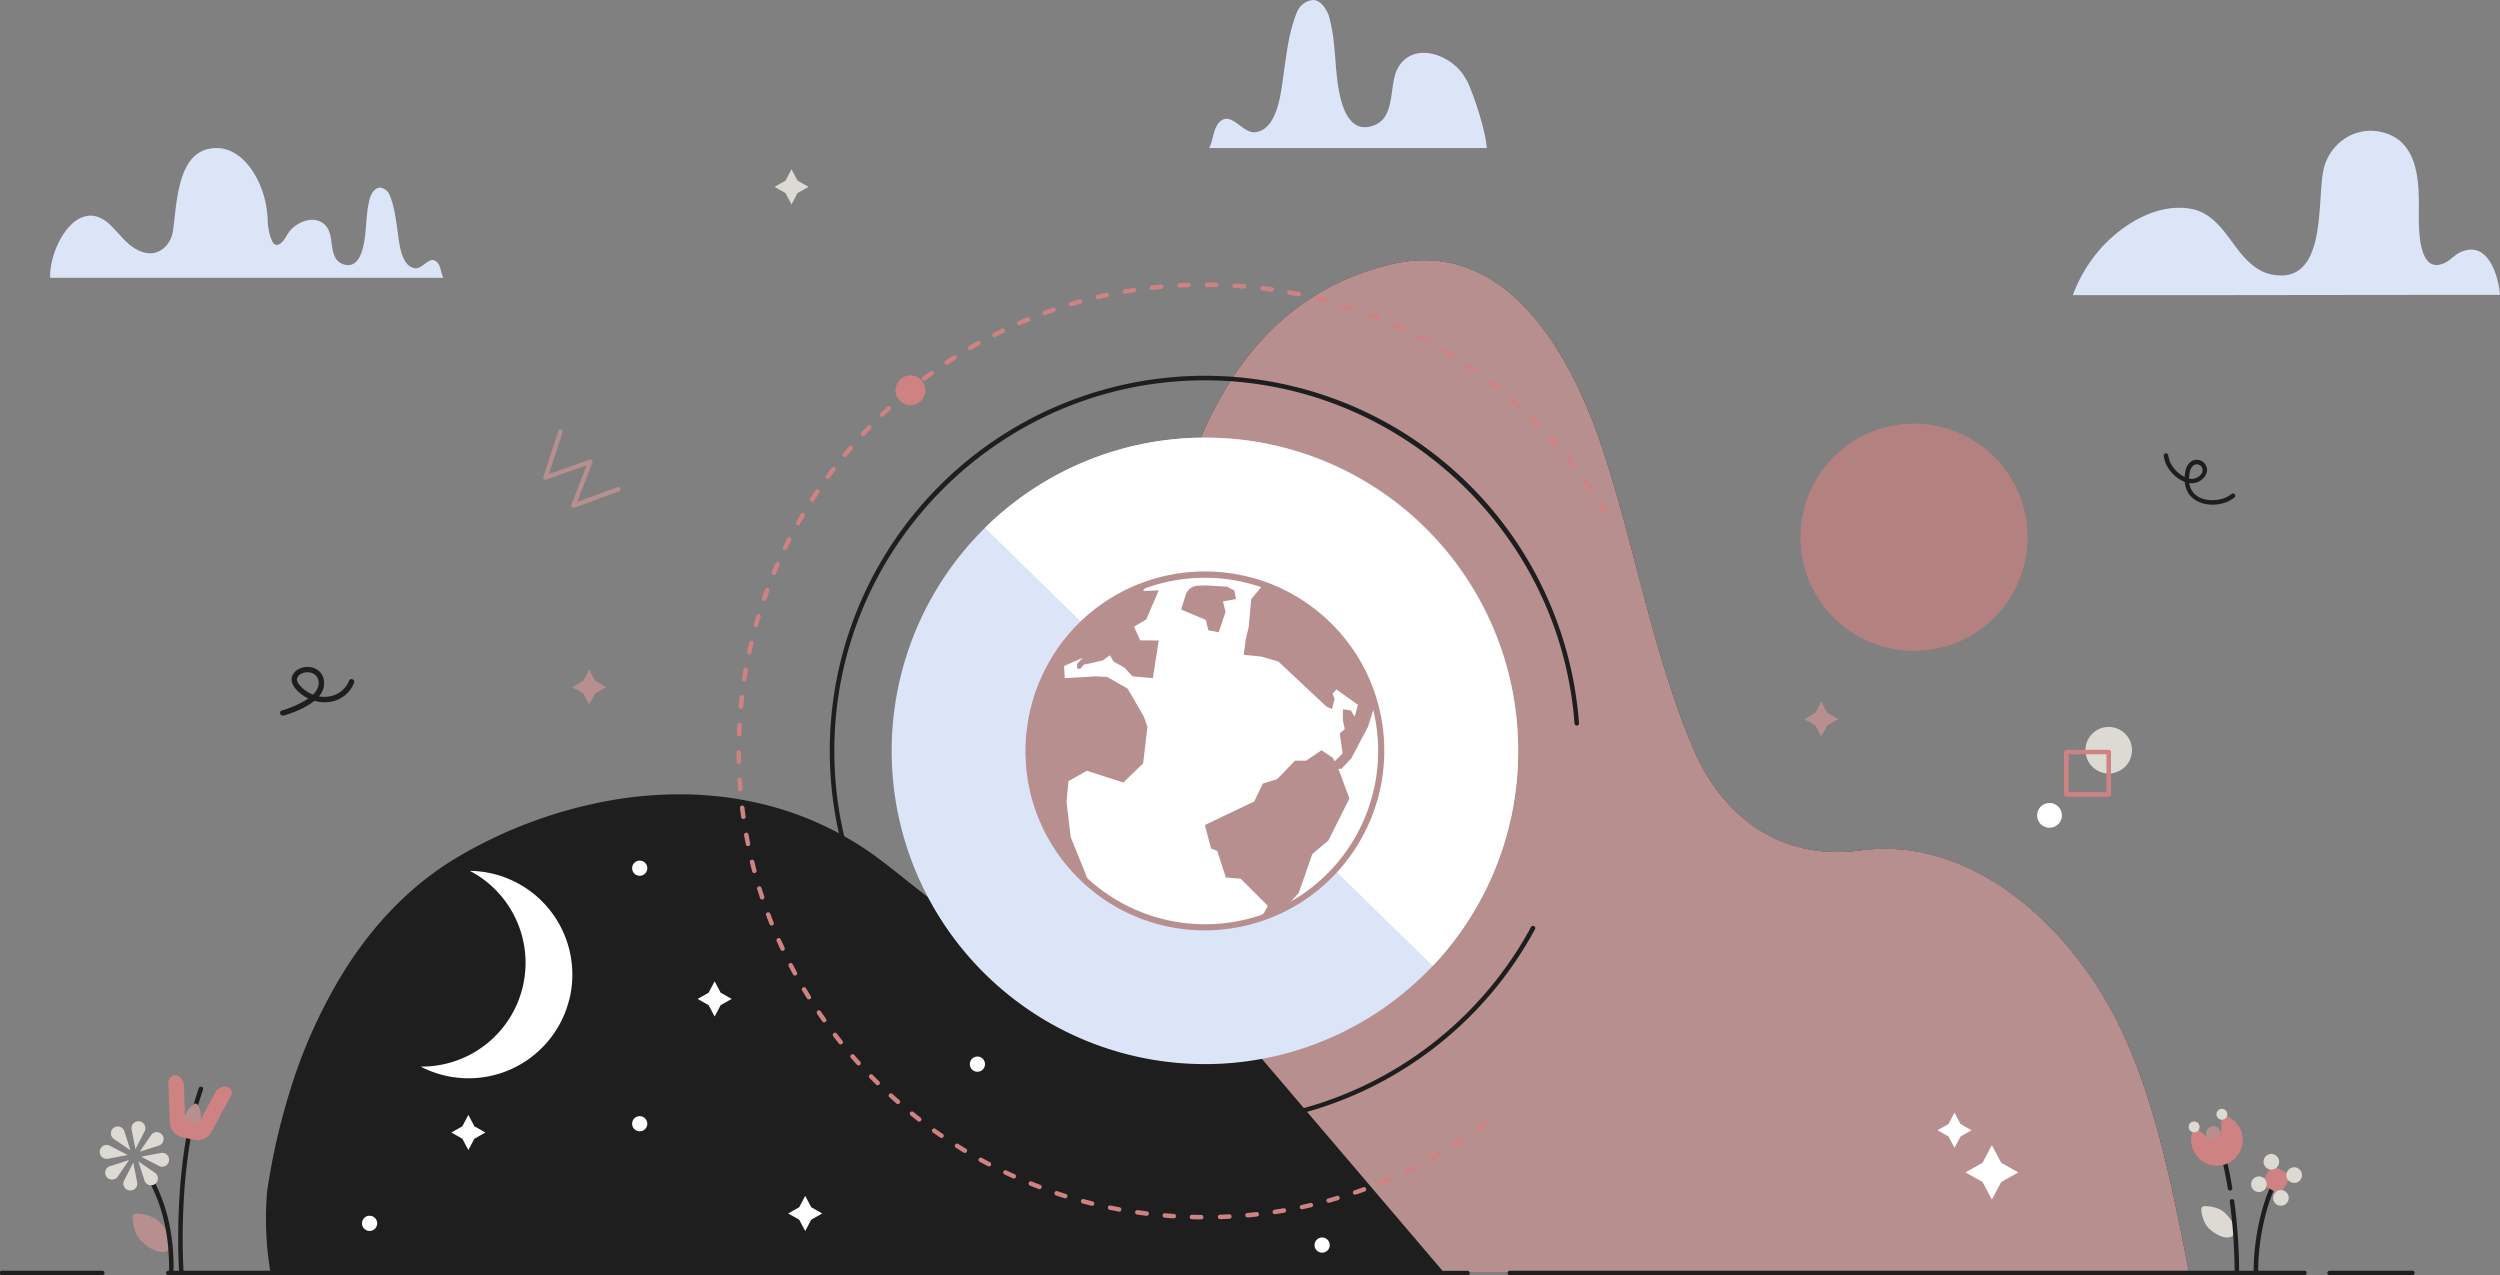 <svg xmlns="http://www.w3.org/2000/svg" viewBox="0 0 959.68 489.56"><rect x="0" y="0" width="959.68" height="489.56" fill="#808080" stroke="none"/><defs><style>.cls-1{fill:#dce5f7;}.cls-2{fill:#1e1e1e;}.cls-3{fill:#dddad3;}.cls-4{fill:#b78f8f;}.cls-5,.cls-7{fill:#cf8282;}.cls-6{fill:#fff;}.cls-7{opacity:0.65;}</style></defs><title>Asset 5</title><g id="Layer_2" data-name="Layer 2"><g id="Layer_2-2" data-name="Layer 2"><path class="cls-1" d="M170.19,106.65H19.27a20.29,20.29,0,0,1,.16-3.6h0a32.61,32.61,0,0,1,3.92-11.53c3.19-5.63,8-9.78,13.34-8.5a11.87,11.87,0,0,1,5.07,2.82c2.59,2.3,4.67,5.11,7.23,7.43s5.84,4.18,9.28,3.93c4.32-.32,7.42-4.18,8.07-8.24C67.89,79.17,67.79,59.85,80,57.17l.69-.13c10.45-1.79,17.66,8.42,20.44,17.57a31.25,31.25,0,0,1,.78,3.06,39.77,39.77,0,0,1,.88,7.64c0,.16,0,.33,0,.5.09.7.18,1.41.3,2.1a16.61,16.61,0,0,0,1.45,4.76,2.16,2.16,0,0,0,1.26,1.27c1.67.4,3.07-1.53,4-3.07.27-.44.5-.84.7-1.15,3-4.81,11.39-8,15.17-2.25,2.64,4,.44,11.89,5.94,13.9,6.3,2.31,7.89-6,8.45-10.23.68-5.22.57-10.57,2.11-15.65.65-1.52,1.74-3.26,3.48-3.47a4.5,4.5,0,0,1,3.91,2.82c1.93,4.68,2.46,9.74,3.16,14.71.58,4,1.36,12.92,6.72,13.42,2.85.27,5.42-4.82,8.06-2.56C169.27,101.83,169.19,104.82,170.19,106.65Z"/><path class="cls-2" d="M840.36,488.66s-141.24-.07-286-.11c-152,0-307.93,0-308.26.11H103.87a122.8,122.8,0,0,1-1.58-27.7h0l.15-2.26c0-.73.1-1.23.11-1.43a252.49,252.49,0,0,1,8.2-36.66,197.46,197.46,0,0,1,21.58-48.2c11.2-17.77,25.76-33.2,44.26-43.93a176.21,176.21,0,0,1,58.22-21.31c33.69-5.79,68.6-.79,98.08,19.29,17.73,12.07,34.12,30.72,56.45,33.62,18.85,2.45,30-7.9,36.73-22.05,5.45-11.48,7.94-25.46,9.18-37.12,7.48-70.09,13.42-179.28,98.9-199.44,15.1-3.57,27.94-.63,38.74,6.16,21.25,13.37,34.7,41.71,42.38,65,12.4,37.55,19.21,78.25,34.68,114.61,11.47,26.93,34.21,43.25,64.11,39.25a71.36,71.36,0,0,1,29,2.1c21.28,5.94,40,21,54,38.87a149.23,149.23,0,0,1,13.22,20C826.67,417.4,833.68,455.14,840.36,488.66Z"/><polygon class="cls-3" points="303.84 64.98 306.15 69.34 310.38 71.73 306.15 74.12 303.84 78.49 301.53 74.12 297.3 71.73 301.53 69.34 303.84 64.98"/><polygon class="cls-4" points="699.15 269.29 701.47 273.66 705.69 276.05 701.47 278.43 699.15 282.8 696.84 278.43 692.62 276.05 696.84 273.66 699.15 269.29"/><polygon class="cls-4" points="226.18 257.01 228.49 261.38 232.72 263.76 228.49 266.15 226.18 270.52 223.87 266.15 219.64 263.76 223.87 261.38 226.18 257.01"/><path class="cls-4" d="M220.13,194.93a.84.84,0,0,1-.78-1.14l5.87-15.23-15.56,5.57a.85.85,0,0,1-.86-.19.84.84,0,0,1-.22-.86l5.76-17.71a.84.84,0,1,1,1.6.52L210.7,182l15.68-5.61a.84.84,0,0,1,1.06,1.09l-5.86,15.21L237,187a.84.84,0,1,1,.59,1.57l-17.12,6.36A.93.93,0,0,1,220.13,194.93Z"/><path class="cls-2" d="M108.66,274.67a1,1,0,0,1-.29-2,37.43,37.43,0,0,0,10-4.52,15.18,15.18,0,0,1-4.59-3.41c-1.49-1.62-2.09-3.2-1.77-4.71a5,5,0,0,1,2.86-3.28,7.16,7.16,0,0,1,6.24-.05,5.84,5.84,0,0,1,3.2,4.26,7.48,7.48,0,0,1-1.91,6.36,11.53,11.53,0,0,0,4.1,0,9.73,9.73,0,0,0,7.49-6,1,1,0,0,1,1.37-.54,1,1,0,0,1,.54,1.36,11.78,11.78,0,0,1-9,7.27,13.85,13.85,0,0,1-6.2-.39c-3.55,2.92-8.72,4.76-11.67,5.64A1,1,0,0,1,108.66,274.67Zm9.39-16.62a5.14,5.14,0,0,0-2.27.53,3.21,3.21,0,0,0-1.76,1.85c-.21,1,.57,2.12,1.27,2.88a13.13,13.13,0,0,0,4.86,3.33c1.55-1.52,2.47-3.31,2.1-5.34a3.77,3.77,0,0,0-2.08-2.77A4.81,4.81,0,0,0,118.05,258.05Z"/><path class="cls-1" d="M944.4,96.87c-2.13,1-3.59,2.85-5.68,3.91-10.84,5.49-10.22-14.34-10.18-20.07.1-12.06-.42-27.55-15.42-30.24-9.56-1.71-18.73,4.69-21.06,14.13-2.92,11.82,1.77,45.29-20.25,40.72-5.86-1.22-10.22-6-13.79-10.85-4.52-6.08-8.94-12.87-16.95-14.32C828.94,78,816.69,85,808.39,93.26a57,57,0,0,0-12.64,19.89s0,.14-.06.14l23.43,0,31.06,0c8.84,0,109.5-.15,109.5-.08C959.06,105.69,954.93,91.91,944.4,96.87Z"/><path class="cls-4" d="M840.36,488.66s-141.24-.07-286-.11L426.07,338c5.45-11.48,7.94-25.46,9.18-37.12,7.48-70.09,13.42-179.28,98.9-199.44,15.1-3.57,27.94-.63,38.74,6.16,21.25,13.37,34.7,41.71,42.38,65,12.4,37.55,19.21,78.25,34.68,114.61,11.47,26.93,34.21,43.25,64.11,39.25a71.36,71.36,0,0,1,29,2.1c21.28,5.94,40,21,54,38.87a149.23,149.23,0,0,1,13.22,20C826.67,417.4,833.68,455.14,840.36,488.66Z"/><path class="cls-2" d="M462.52,432.25A144,144,0,1,1,606.13,277.61a.88.88,0,0,1-.8.93.87.87,0,0,1-.93-.8C599,203.87,536.68,146,462.52,146c-78.44,0-142.25,63.82-142.25,142.26s63.81,142.26,142.25,142.26a142.24,142.24,0,0,0,125.19-74.64.87.87,0,0,1,1.53.83A144,144,0,0,1,462.52,432.25Z"/><path class="cls-1" d="M582.77,288.26A120.24,120.24,0,1,1,462.53,168,119.8,119.8,0,0,1,582.77,288.26Z"/><path class="cls-5" d="M461.22,468.09h0c-1.17,0-2.37,0-3.55-.06a.87.87,0,1,1,0-1.73l3.51.06a.87.87,0,0,1,0,1.73Zm7.06-.08a.87.87,0,0,1,0-1.73c1.16,0,2.34-.09,3.5-.15a.87.87,0,1,1,.09,1.73l-3.54.15Zm-17.66-.3h-.05c-1.19-.07-2.38-.16-3.54-.26a.87.87,0,0,1,.14-1.73c1.16.1,2.34.19,3.51.27a.87.87,0,0,1-.06,1.73Zm28.24-.35a.87.87,0,0,1-.08-1.73c1.17-.1,2.35-.22,3.49-.35a.88.88,0,0,1,1,.77.86.86,0,0,1-.77.95c-1.15.13-2.34.25-3.53.36Zm-38.79-.66H440c-1.17-.14-2.35-.3-3.51-.47a.86.86,0,1,1,.24-1.71l3.49.47a.86.86,0,0,1-.11,1.72Zm49.3-.6a.86.86,0,0,1-.85-.74.87.87,0,0,1,.73-1c1.14-.17,2.31-.36,3.46-.55a.86.86,0,0,1,1,.71.85.85,0,0,1-.71,1c-1.16.2-2.34.39-3.5.57Zm-59.77-1h-.16l-3.48-.68a.88.88,0,0,1-.68-1,.87.87,0,0,1,1-.67c1.14.24,2.3.46,3.45.68a.86.86,0,0,1-.16,1.71Zm70.2-.86a.87.87,0,0,1-.85-.69.86.86,0,0,1,.67-1c1.15-.25,2.3-.5,3.43-.77a.88.88,0,0,1,1,.65.86.86,0,0,1-.65,1c-1.14.27-2.3.52-3.46.77Zm-80.56-1.38-.21,0c-1.14-.28-2.3-.58-3.44-.89a.86.86,0,0,1,.45-1.67c1.13.3,2.28.6,3.41.88a.87.87,0,0,1-.21,1.71Zm90.86-1.13a.86.86,0,0,1-.23-1.7c1.13-.31,2.26-.63,3.37-1a.87.87,0,0,1,.5,1.66c-1.12.33-2.27.66-3.41,1ZM409,460a1.27,1.27,0,0,1-.26,0c-1.12-.36-2.26-.72-3.39-1.1a.86.86,0,0,1,.55-1.64c1.12.37,2.25.74,3.36,1.08A.87.87,0,0,1,409,460Zm111.2-1.38a.87.87,0,0,1-.82-.59.85.85,0,0,1,.54-1.09c1.09-.38,2.21-.77,3.31-1.17a.87.87,0,1,1,.59,1.63c-1.11.4-2.24.8-3.35,1.17A.65.65,0,0,1,520.23,458.59ZM399,456.49a.8.8,0,0,1-.3-.06c-1.11-.42-2.23-.86-3.32-1.3a.86.86,0,1,1,.65-1.6c1.08.43,2.18.87,3.28,1.28a.87.87,0,0,1-.31,1.68Zm131.17-1.61a.88.88,0,0,1-.8-.54.87.87,0,0,1,.47-1.13c1.08-.44,2.17-.9,3.24-1.36a.87.87,0,1,1,.69,1.59c-1.09.47-2.19.93-3.27,1.37A.78.78,0,0,1,530.15,454.88Zm-141-2.46a.77.77,0,0,1-.35-.08c-1.08-.48-2.17-1-3.23-1.49a.86.86,0,0,1,.74-1.56c1.05.49,2.13,1,3.2,1.47a.86.86,0,0,1,.43,1.15A.85.85,0,0,1,389.16,452.42Zm150.68-1.84a.87.87,0,0,1-.37-1.65c1-.5,2.1-1,3.15-1.55a.87.87,0,0,1,.78,1.55c-1.06.53-2.13,1.06-3.19,1.56A.81.81,0,0,1,539.84,450.58Zm-160.23-2.81a1,1,0,0,1-.4-.09c-1-.55-2.09-1.12-3.13-1.69a.86.86,0,1,1,.83-1.51c1,.56,2.07,1.12,3.1,1.66a.87.87,0,0,1,.37,1.17A.85.85,0,0,1,379.61,447.77Zm169.65-2.06a.86.86,0,0,1-.42-1.62c1-.57,2-1.15,3-1.74a.87.87,0,0,1,1.19.32.86.86,0,0,1-.32,1.18c-1,.59-2,1.18-3.08,1.75A.83.83,0,0,1,549.26,445.71Zm-178.9-3.14a.89.89,0,0,1-.45-.12c-1-.61-2-1.24-3-1.87a.87.87,0,0,1-.27-1.19.85.85,0,0,1,1.19-.27c1,.62,2,1.24,3,1.84a.87.87,0,0,1-.44,1.61Zm188-2.27a.87.87,0,0,1-.47-1.6c1-.63,2-1.27,3-1.92a.87.87,0,0,1,1.2.25.86.86,0,0,1-.24,1.2c-1,.65-2,1.3-3,1.93A.86.86,0,0,1,558.37,440.3Zm-196.94-3.47a.88.88,0,0,1-.49-.15c-1-.67-2-1.36-2.91-2a.87.87,0,0,1,1-1.41c.94.68,1.91,1.36,2.88,2a.86.86,0,0,1,.22,1.2A.83.83,0,0,1,361.43,436.83Zm205.71-2.48a.89.89,0,0,1-.7-.36.87.87,0,0,1,.2-1.21c.94-.68,1.89-1.38,2.83-2.08a.85.85,0,0,1,1.21.17.86.86,0,0,1-.17,1.21c-.94.71-1.91,1.42-2.86,2.1A.8.8,0,0,1,567.14,434.35Zm-214.28-3.78a.83.83,0,0,1-.53-.18c-.92-.72-1.86-1.46-2.78-2.2a.86.86,0,0,1,1.08-1.35l2.76,2.19a.86.86,0,0,1-.53,1.54Zm-8.18-6.74a.85.85,0,0,1-.57-.22c-.89-.77-1.78-1.57-2.65-2.36a.87.87,0,1,1,1.17-1.28c.86.78,1.74,1.57,2.62,2.34a.86.86,0,0,1,.08,1.22A.85.85,0,0,1,344.68,423.83Zm-7.77-7.22a.82.82,0,0,1-.6-.25c-.84-.83-1.69-1.67-2.51-2.52a.86.86,0,1,1,1.24-1.2c.81.83,1.65,1.67,2.48,2.49a.86.86,0,0,1,0,1.22A.87.87,0,0,1,336.91,416.61ZM329.59,409a.86.86,0,0,1-.65-.28c-.78-.87-1.57-1.77-2.35-2.66a.87.87,0,0,1,1.31-1.14c.77.89,1.55,1.78,2.33,2.64a.87.87,0,0,1-.06,1.22A.88.88,0,0,1,329.59,409Zm-6.86-8.07a.87.87,0,0,1-.68-.32c-.74-.93-1.48-1.87-2.19-2.8a.86.86,0,1,1,1.37-1.05c.71.92,1.44,1.85,2.17,2.76a.87.87,0,0,1-.13,1.22A.85.85,0,0,1,322.73,400.88Zm-6.38-8.46a.87.87,0,0,1-.7-.36c-.68-1-1.36-1.94-2-2.92a.86.86,0,1,1,1.43-1c.66,1,1.33,1.94,2,2.89a.85.85,0,0,1-.21,1.2A.83.83,0,0,1,316.35,392.42Zm-5.85-8.82a.87.87,0,0,1-.74-.4c-.62-1-1.24-2-1.84-3a.86.86,0,1,1,1.48-.89c.6,1,1.22,2,1.83,3a.86.86,0,0,1-.28,1.19A.84.84,0,0,1,310.5,383.6Zm-5.33-9.14a.86.86,0,0,1-.76-.45c-.56-1-1.12-2.09-1.66-3.13a.87.87,0,0,1,.37-1.17.88.88,0,0,1,1.17.37c.53,1,1.08,2.08,1.64,3.1a.87.87,0,0,1-.35,1.18A.86.86,0,0,1,305.17,374.46ZM300.4,365a.87.87,0,0,1-.79-.49c-.5-1.07-1-2.15-1.47-3.22a.88.88,0,0,1,.44-1.15.87.87,0,0,1,1.14.44c.48,1.06,1,2.14,1.46,3.19a.87.87,0,0,1-.41,1.15A.83.83,0,0,1,300.4,365Zm-4.2-9.69a.88.88,0,0,1-.81-.55c-.43-1.1-.87-2.21-1.28-3.31a.87.87,0,1,1,1.62-.61c.41,1.09.84,2.19,1.27,3.28a.86.86,0,0,1-.48,1.12A.77.77,0,0,1,296.2,355.33Zm-3.63-10a.86.86,0,0,1-.82-.6c-.37-1.12-.74-2.26-1.08-3.38a.86.86,0,0,1,1.65-.51c.34,1.11.7,2.23,1.07,3.35a.87.87,0,0,1-.55,1.09A.86.86,0,0,1,292.57,345.37Zm-3-10.16a.86.86,0,0,1-.83-.65c-.31-1.14-.6-2.3-.88-3.44a.86.86,0,0,1,1.68-.41c.28,1.13.57,2.28.87,3.41a.87.87,0,0,1-.62,1.06A.78.78,0,0,1,289.54,335.21Zm-2.41-10.32a.87.87,0,0,1-.85-.7c-.23-1.15-.46-2.32-.67-3.49a.85.85,0,0,1,.69-1,.86.86,0,0,1,1,.69c.21,1.15.43,2.32.67,3.46a.87.87,0,0,1-.68,1Zm-1.8-10.45a.88.88,0,0,1-.86-.74c-.16-1.17-.32-2.36-.46-3.53a.87.87,0,0,1,1.72-.2c.14,1.15.29,2.33.46,3.48a.87.87,0,0,1-.74,1Zm-1.17-10.54a.87.87,0,0,1-.87-.79c-.09-1.17-.18-2.37-.25-3.54a.87.87,0,1,1,1.73-.11c.07,1.17.15,2.35.25,3.51a.86.86,0,0,1-.79.93Zm-.56-10.58a.86.86,0,0,1-.86-.85c0-1.18-.05-2.37-.05-3.55a.88.88,0,0,1,.86-.87h0a.87.87,0,0,1,.86.87c0,1.16,0,2.34.05,3.51a.87.87,0,0,1-.85.89Zm.07-10.6h0a.88.88,0,0,1-.84-.9c0-1.18.1-2.37.16-3.55a.87.87,0,0,1,.91-.81.86.86,0,0,1,.82.91c-.06,1.16-.12,2.34-.16,3.51A.86.86,0,0,1,283.67,282.72Zm.68-10.58h-.08a.85.85,0,0,1-.78-.94c.11-1.17.23-2.37.37-3.54a.85.85,0,0,1,1-.76.87.87,0,0,1,.76,1c-.14,1.16-.26,2.34-.37,3.5A.87.87,0,0,1,284.35,272.14Zm1.31-10.54h-.13a.86.86,0,0,1-.73-1c.18-1.16.38-2.34.58-3.51a.86.86,0,0,1,1-.7.87.87,0,0,1,.71,1c-.21,1.15-.4,2.32-.58,3.48A.85.85,0,0,1,285.66,261.6Zm1.93-10.44a.55.55,0,0,1-.18,0,.87.87,0,0,1-.67-1c.25-1.15.52-2.31.79-3.47a.86.86,0,0,1,1.68.4c-.27,1.14-.53,2.3-.78,3.44A.85.85,0,0,1,287.59,251.16Zm2.55-10.3a.85.85,0,0,1-.23,0,.87.87,0,0,1-.6-1.07c.31-1.14.65-2.29,1-3.42a.86.86,0,1,1,1.65.5c-.33,1.12-.66,2.26-1,3.39A.86.86,0,0,1,290.14,240.86Zm3.16-10.13a.87.87,0,0,1-.28,0,.86.86,0,0,1-.54-1.1c.39-1.12.79-2.25,1.19-3.35a.86.86,0,0,1,1.11-.51.87.87,0,0,1,.52,1.11c-.4,1.09-.8,2.21-1.18,3.32A.88.88,0,0,1,293.3,230.73Zm3.76-9.92a.75.75,0,0,1-.33-.07.85.85,0,0,1-.47-1.13c.45-1.09.92-2.19,1.39-3.27a.87.87,0,0,1,1.14-.45.85.85,0,0,1,.44,1.14c-.46,1.07-.93,2.16-1.37,3.24A.86.86,0,0,1,297.06,220.81Zm4.34-9.68A.85.85,0,0,1,301,211a.87.87,0,0,1-.4-1.16c.51-1.06,1.05-2.13,1.58-3.18a.87.87,0,0,1,1.55.79c-.54,1-1.06,2.1-1.57,3.15A.87.87,0,0,1,301.4,211.13Zm4.91-9.4a.81.81,0,0,1-.42-.12.85.85,0,0,1-.33-1.17c.58-1,1.17-2.08,1.76-3.09a.87.87,0,0,1,1.5.88c-.59,1-1.18,2-1.76,3.05A.84.84,0,0,1,306.31,201.73Zm309.9-4.37a.86.86,0,0,1-.74-.42c-.6-1-1.22-2-1.83-3a.86.86,0,1,1,1.46-.91c.62,1,1.25,2,1.86,3a.87.87,0,0,1-.3,1.19A.89.89,0,0,1,616.21,197.36Zm-304.44-4.73a.9.9,0,0,1-.47-.13.87.87,0,0,1-.26-1.2c.64-1,1.29-2,1.95-3a.86.86,0,0,1,1.2-.24.87.87,0,0,1,.24,1.2c-.65,1-1.3,2-1.93,2.94A.87.87,0,0,1,311.77,192.63Zm298.74-4.19a.89.89,0,0,1-.72-.38c-.65-1-1.33-1.93-2-2.89A.86.86,0,0,1,608,184a.85.85,0,0,1,1.2.2c.69,1,1.37,1.94,2,2.91a.87.87,0,0,1-.71,1.36Zm-292.75-4.56a.87.87,0,0,1-.7-1.38c.69-.95,1.41-1.91,2.12-2.85a.86.86,0,0,1,1.21-.16.87.87,0,0,1,.17,1.21c-.71.93-1.42,1.88-2.1,2.82A.86.86,0,0,1,317.76,183.88Zm286.52-4a.86.86,0,0,1-.68-.34c-.72-.92-1.45-1.85-2.18-2.76a.86.86,0,0,1,.13-1.21.87.87,0,0,1,1.22.13c.73.91,1.47,1.85,2.2,2.79a.87.87,0,0,1-.69,1.39Zm-280-4.37a.86.86,0,0,1-.67-1.41c.75-.92,1.52-1.83,2.29-2.72a.86.86,0,1,1,1.31,1.12c-.76.89-1.52,1.79-2.26,2.7A.85.85,0,0,1,324.25,175.49Zm273.31-3.82a.85.85,0,0,1-.65-.3c-.77-.89-1.56-1.77-2.34-2.63a.87.87,0,0,1,1.29-1.16c.78.86,1.57,1.76,2.35,2.65a.86.86,0,0,1-.08,1.22A.83.83,0,0,1,597.56,171.67Zm-266.34-4.16a.85.85,0,0,1-.58-.23.87.87,0,0,1-.05-1.22c.81-.87,1.63-1.74,2.44-2.59a.87.87,0,0,1,1.25,1.21c-.81.83-1.62,1.69-2.42,2.55A.84.84,0,0,1,331.22,167.51Zm259.15-3.63a.87.87,0,0,1-.62-.26c-.82-.84-1.66-1.67-2.49-2.49a.87.87,0,1,1,1.22-1.23c.83.82,1.68,1.66,2.51,2.51a.86.86,0,0,1,0,1.22A.82.82,0,0,1,590.37,163.88ZM338.66,160a.86.86,0,0,1-.6-1.49c.86-.82,1.73-1.64,2.59-2.44a.87.87,0,0,1,1.22,0,.88.88,0,0,1-.05,1.23c-.85.78-1.71,1.59-2.56,2.41A.88.88,0,0,1,338.66,160Zm244.07-3.42a.85.85,0,0,1-.58-.23c-.87-.78-1.75-1.57-2.63-2.33a.87.87,0,1,1,1.14-1.31c.88.77,1.78,1.57,2.65,2.36a.87.87,0,0,1-.58,1.51Zm-236.21-3.69a.88.88,0,0,1-.66-.31.87.87,0,0,1,.1-1.22c.9-.77,1.82-1.53,2.72-2.27a.87.87,0,0,1,1.1,1.34c-.9.73-1.8,1.49-2.7,2.25A.85.85,0,0,1,346.52,152.84Zm228.15-3.2a.85.85,0,0,1-.54-.19c-.92-.74-1.85-1.47-2.77-2.18a.87.87,0,0,1,1.06-1.37c.93.72,1.87,1.46,2.79,2.2a.87.87,0,0,1-.54,1.54ZM354.79,146.2a.88.88,0,0,1-.69-.34.86.86,0,0,1,.17-1.21c.94-.71,1.9-1.42,2.85-2.11a.86.86,0,0,1,1.21.19.87.87,0,0,1-.19,1.21c-.95.68-1.9,1.38-2.83,2.09A.85.85,0,0,1,354.79,146.2Zm211.42-3a.85.85,0,0,1-.5-.16c-1-.68-1.93-1.35-2.89-2a.87.87,0,0,1,1-1.43c1,.66,2,1.35,2.92,2a.87.87,0,0,1,.2,1.21A.86.86,0,0,1,566.21,143.23Zm-202.78-3.16a.87.87,0,0,1-.48-1.59c1-.65,2-1.3,3-1.94a.87.87,0,0,1,.93,1.46c-1,.63-2,1.28-2.95,1.92A.85.85,0,0,1,363.43,140.07Zm194-2.73a.89.89,0,0,1-.46-.13c-1-.62-2-1.24-3-1.84a.87.87,0,0,1,.89-1.49c1,.61,2,1.24,3,1.86a.86.86,0,0,1-.46,1.6Zm-185-2.88a.87.87,0,0,1-.74-.43.86.86,0,0,1,.31-1.19c1-.59,2.05-1.18,3.08-1.76a.87.87,0,1,1,.84,1.52c-1,.56-2,1.15-3.05,1.74A.88.88,0,0,1,372.42,134.46ZM548.24,132a.94.94,0,0,1-.42-.11c-1-.56-2.07-1.12-3.1-1.66a.85.85,0,0,1-.37-1.16.86.86,0,0,1,1.17-.37c1,.54,2.09,1.1,3.13,1.67a.87.87,0,0,1,.35,1.18A.86.86,0,0,1,548.24,132Zm-166.51-2.59a.87.87,0,0,1-.39-1.64c1.05-.53,2.12-1.06,3.18-1.57a.85.85,0,0,1,1.15.4.87.87,0,0,1-.4,1.16c-1,.5-2.11,1-3.15,1.55A.78.78,0,0,1,381.73,129.39Zm157-2.22a.84.84,0,0,1-.37-.09c-1-.49-2.13-1-3.2-1.47a.86.86,0,0,1-.44-1.14.88.88,0,0,1,1.15-.44c1.08.49,2.17,1,3.23,1.49a.87.87,0,0,1-.37,1.65Zm-147.46-2.29a.87.87,0,0,1-.79-.52.86.86,0,0,1,.44-1.14c1.09-.47,2.19-.93,3.27-1.38a.87.87,0,1,1,.66,1.6c-1.08.44-2.17.9-3.24,1.37A.83.83,0,0,1,391.32,124.88Zm137.73-1.95a.87.87,0,0,1-.32-.06c-1.09-.44-2.2-.87-3.29-1.28a.87.87,0,0,1,.62-1.62c1.1.41,2.21.85,3.31,1.29a.87.87,0,0,1-.32,1.67Zm-127.89-2a.87.87,0,0,1-.3-1.68c1.1-.4,2.23-.8,3.35-1.18a.87.87,0,0,1,.56,1.64c-1.11.38-2.22.77-3.31,1.17A.79.79,0,0,1,401.16,121Zm117.92-1.67a.86.86,0,0,1-.27,0c-1.11-.37-2.24-.73-3.36-1.08a.86.86,0,0,1,.51-1.65c1.14.35,2.28.72,3.39,1.09a.87.87,0,0,1-.27,1.69Zm-107.87-1.66a.87.87,0,0,1-.24-1.7l3.4-1a.87.87,0,1,1,.46,1.67c-1.12.31-2.26.64-3.37,1A.73.73,0,0,1,411.21,117.62Zm97.7-1.4a.91.91,0,0,1-.23,0c-1.13-.3-2.28-.59-3.41-.87a.86.86,0,1,1,.41-1.68c1.14.28,2.31.58,3.45.88a.86.86,0,0,1,.61,1.06A.85.85,0,0,1,508.91,116.22Zm-87.46-1.33a.87.87,0,0,1-.2-1.71c1.14-.27,2.31-.53,3.46-.77a.86.86,0,0,1,.36,1.69c-1.14.24-2.29.5-3.43.77Zm77.12-1.1-.18,0c-1.14-.24-2.31-.46-3.46-.67a.87.87,0,1,1,.31-1.71l3.5.68a.87.87,0,0,1-.17,1.72Zm-66.75-1a.87.87,0,0,1-.15-1.72l3.5-.57a.86.86,0,1,1,.26,1.71c-1.14.18-2.31.37-3.46.57Zm56.29-.81H488c-1.16-.16-2.33-.32-3.49-.46a.87.87,0,0,1-.75-1,.86.86,0,0,1,1-.75c1.17.14,2.35.3,3.52.47a.87.87,0,0,1,.74,1A.88.88,0,0,1,488.11,112Zm-45.81-.69a.86.86,0,0,1-.09-1.72c1.17-.13,2.35-.25,3.52-.36a.86.86,0,0,1,.16,1.72c-1.16.11-2.33.23-3.49.36Zm35.28-.5h-.08c-1.16-.1-2.34-.19-3.5-.26a.87.87,0,1,1,.11-1.73c1.17.08,2.37.16,3.54.26a.87.87,0,0,1-.07,1.73Zm-24.72-.37a.87.87,0,0,1-.05-1.73c1.18-.06,2.38-.11,3.55-.15a.87.87,0,0,1,.06,1.73c-1.17,0-2.35.09-3.52.15Zm14.13-.2h0c-1.17,0-2.35,0-3.52,0a.87.87,0,1,1,0-1.73h0c1.18,0,2.38,0,3.55,0a.87.87,0,0,1,0,1.73Z"/><path class="cls-6" d="M582.77,288.26A119.8,119.8,0,0,1,550,370.8L378.13,202.62a120.24,120.24,0,0,1,204.64,85.64Z"/><path class="cls-6" d="M394.81,288.26a67.7,67.7,0,0,0,2.56,18.5c.16.55.32,1.11.5,1.67.08.27.17.55.26.82a67.55,67.55,0,0,0,8.76,17.63q1.71,2.44,3.61,4.73l.55.65,1.12,1.28.57.62c.39.42.77.83,1.17,1.24.79.81,1.6,1.6,2.42,2.37a67.79,67.79,0,0,0,67.06,14.93h0a67.69,67.69,0,0,0,38.39-97.23,68.23,68.23,0,0,0-18.39-21.21c-.87-.65-1.75-1.29-2.65-1.91l-.9-.61c-.61-.39-1.22-.79-1.84-1.17a67.93,67.93,0,0,0-13.1-6.24h0l-.11,0a67.92,67.92,0,0,0-45.66.41l-1.34.5a67.89,67.89,0,0,0-31.62,25.53c-.2.28-.39.56-.57.85s-.46.72-.69,1.09l-.26.42h0l-.57,1c-.31.54-.62,1.07-.91,1.62-.79,1.43-1.54,2.9-2.22,4.39-.31.69-.62,1.38-.91,2.07A67.61,67.61,0,0,0,394.81,288.26Z"/><path class="cls-4" d="M462.52,316.7l2.38,9,2.36.95,3.32,10.19,5.69.47,10.42,10.43-1.42,2.6-1.88,2.36h0a67.19,67.19,0,0,0,9.71-4h0l5.45-5.92,5.21-14.93,6.17-5.21L518,306.51l-4.21-11.38h1.13l3.79-4,6.4-12.09,3-9.49-1.55-3.65-5.71-10.56,1,.15a68.23,68.23,0,0,0-18.39-21.21c-.87-.65-1.75-1.29-2.65-1.91l-.9-.61c-.61-.4-1.22-.79-1.84-1.17a55.85,55.85,0,0,0-13.1-6.24L480.3,230l-.95,10.66-1.19,5-.71,5.69,6.87.71,6.4,1.89,18.48,17.3,2.14.95.94-4-.71-1.89,1.43-1.66,2.48,1.77,2.14,1.53,3.67,2.62L520,275.11l-1.42-2.37-3.08-.47v4.26l.71,3.32-1.89,1.66,1.06,7.7-3.06,3.07-.73-1.41L507.31,288l-5.92,4h-4.27l-6.87,7.11-5.45,1.66-3.32,6.87Z"/><path class="cls-4" d="M469.46,230.86l1,4-2.61,7.82-4-.71-.95-4-9.48-4,1.63-5.29a5.17,5.17,0,0,1,4.83-3.85l3-.11,8.06.48,2.84,1.42.71,3.32Z"/><path class="cls-4" d="M394.81,288.26a67.54,67.54,0,0,0,21.52,49.51l1-.57-1-2.73L411,321.31l-1.58-13.38.72-8.06,7.1-4,14,4.51,7.58-7.35,1.66-14-1.42-4-6.17-10.66-7.82-4.5-4.5-.24-11.85.71-.22-4.68,7.1-3.14-2.14,2.37v1.66l1.19.24,1.42-1.66,2.37-.48,5-1.18,2.6-1.9,1.42,2.37,4.19,2.35,3.08,3.32,7.82.71L444,251l.79-5.13-7.11-.06-2.37-5.22,4.74-2.84,4.74-11.14-5.92.24.95-2.13-.65-.07a69.4,69.4,0,0,0-34.49,28.4h0A67.38,67.38,0,0,0,394.81,288.26Z"/><path class="cls-4" d="M462.52,357.15a68.68,68.68,0,0,1-47-18.52c-.86-.81-1.69-1.62-2.46-2.42-.4-.41-.8-.83-1.19-1.25l-.58-.63L410.16,333l-.55-.65c-1.27-1.52-2.5-3.14-3.68-4.82A69.24,69.24,0,0,1,397,309.62c-.09-.29-.18-.57-.26-.85-.18-.56-.35-1.12-.51-1.69A69.25,69.25,0,0,1,399,261.69c.3-.7.6-1.41.92-2.1.7-1.53,1.46-3,2.26-4.48.3-.55.61-1.09.92-1.63l.05-.09.54-.9,0-.06.15-.25.08-.13c.23-.37.47-.75.72-1.12s.37-.58.58-.88a68.62,68.62,0,0,1,32.15-25.94l1.36-.51a69.06,69.06,0,0,1,46.45-.41l.06,0h.06a68.7,68.7,0,0,1,13.32,6.36c.59.36,1.2.75,1.87,1.19l.92.62c.89.6,1.77,1.24,2.7,1.94a68.69,68.69,0,0,1,14.38,14.76,69.43,69.43,0,0,1,4.33,6.81,69,69,0,0,1-39.06,98.92h-.06A68.89,68.89,0,0,1,462.52,357.15Zm-56.9-103.41-.5.85-.05.07c-.29.52-.59,1-.88,1.57-.78,1.41-1.51,2.86-2.19,4.33-.3.67-.6,1.35-.89,2a66.78,66.78,0,0,0-2.61,43.84c.15.54.31,1.09.48,1.64.09.27.18.54.26.82a66.52,66.52,0,0,0,8.61,17.31c1.14,1.63,2.34,3.19,3.55,4.65l.54.64c.36.42.73.84,1.1,1.25l.57.63c.37.39.75.8,1.14,1.2.74.77,1.55,1.55,2.38,2.34A66.64,66.64,0,0,0,483,351.59l.05,0a66.56,66.56,0,0,0,19.6-116.37c-.9-.68-1.75-1.3-2.6-1.88l-.89-.6-1.8-1.15a67,67,0,0,0-12.82-6.12l-.08,0-.07,0a66.91,66.91,0,0,0-44.89.4l-1.31.49a66.35,66.35,0,0,0-31.08,25.09c-.2.28-.37.55-.54.82s-.47.73-.69,1.08l-.08.13-.19.31h0Z"/><circle class="cls-5" cx="349.49" cy="149.83" r="5.72"/><circle class="cls-7" cx="734.74" cy="206.23" r="43.62"/><path class="cls-6" d="M218.48,383.83a39.83,39.83,0,0,1-57,25.6,39.83,39.83,0,0,0,18.88-75.13,39.83,39.83,0,0,1,38.15,49.53Z"/><polygon class="cls-6" points="274.33 376.7 276.64 381.07 280.87 383.46 276.64 385.85 274.33 390.21 272.02 385.85 267.79 383.46 272.02 381.07 274.33 376.7"/><polygon class="cls-6" points="179.79 427.98 182.1 432.35 186.33 434.74 182.1 437.12 179.79 441.49 177.48 437.12 173.25 434.74 177.48 432.35 179.79 427.98"/><polygon class="cls-6" points="309.1 459.06 311.41 463.42 315.64 465.81 311.41 468.2 309.1 472.56 306.79 468.2 302.56 465.81 306.79 463.42 309.1 459.06"/><circle class="cls-6" cx="245.57" cy="431.38" r="2.92" transform="translate(-230.69 571.28) rotate(-76.72)"/><circle class="cls-6" cx="375.2" cy="408.5" r="2.92" transform="translate(-178.96 384.95) rotate(-45)"/><circle class="cls-6" cx="141.87" cy="469.64" r="2.92" transform="translate(-347.77 500.23) rotate(-76.77)"/><circle class="cls-6" cx="507.53" cy="477.94" r="2.92" transform="translate(-189.3 498.87) rotate(-45)"/><circle class="cls-6" cx="245.57" cy="333.27" r="2.92" transform="translate(-163.73 271.26) rotate(-45)"/><path class="cls-4" d="M54.21,476.32c3.81,3.87,8.51,5.41,10.49,3.45s.51-6.67-3.3-10.54c-2.64-2.67-6.65-3.29-8.87-3.42a1.53,1.53,0,0,0-1.63,1.6C51,469.63,51.57,473.65,54.21,476.32Z"/><path class="cls-2" d="M69.59,488.69a.86.86,0,0,1-.86-.8c0-.41-2.67-41,7.58-70.16a.86.86,0,1,1,1.63.57c-10.13,28.85-7.51,69.07-7.49,69.47a.85.85,0,0,1-.8.92Z"/><path class="cls-2" d="M65.75,488.69h0a.85.85,0,0,1-.85-.87c.22-18.65-5-29.86-8.92-36.66a.86.86,0,0,1,.31-1.18.87.87,0,0,1,1.19.31c4,7,9.38,18.47,9.15,37.55A.87.87,0,0,1,65.75,488.69Z"/><path class="cls-4" d="M77,429.76c-.75,3.19-2.68,5.47-4.33,5.09s-2.36-3.28-1.62-6.48a8.42,8.42,0,0,1,3.49-4.57.93.93,0,0,1,1.35.32A8.39,8.39,0,0,1,77,429.76Z"/><path class="cls-5" d="M88.66,420.63a2.23,2.23,0,0,0-1.53-3.4h0a4.23,4.23,0,0,0-4.44,2l-5.45,10.12A3.32,3.32,0,0,1,73.56,431h0A3.34,3.34,0,0,1,71,427.89l-.4-11.48a4.23,4.23,0,0,0-3.09-3.76h0a3,3,0,0,0-2.86,3.06s.51,15.16.55,15.46v.14a6.21,6.21,0,0,0,4.73,5.21l4.43,1A6.2,6.2,0,0,0,80.91,435h0Z"/><path class="cls-3" d="M52,441.13h0l3.52-6.86a2.63,2.63,0,0,0-2-3.81h0a2.64,2.64,0,0,0-3,3.09Z"/><path class="cls-3" d="M49,443.38h0l-7.58,1.42a2.63,2.63,0,0,1-3.09-3h0a2.63,2.63,0,0,1,3.81-2Z"/><path class="cls-3" d="M51.17,446.28h0l-3.52,6.86a2.63,2.63,0,0,0,2,3.81h0a2.63,2.63,0,0,0,3-3.09Z"/><path class="cls-3" d="M54.19,444h0l7.58-1.41a2.63,2.63,0,0,1,3.09,3h0a2.63,2.63,0,0,1-3.81,2Z"/><path class="cls-3" d="M50.08,441.58h0l-2.36-7.34a2.62,2.62,0,0,0-4.08-1.3h0a2.63,2.63,0,0,0,.08,4.28Z"/><path class="cls-3" d="M49.54,445.31h0l-4.35,6.36a2.64,2.64,0,0,1-4.29.09h0a2.64,2.64,0,0,1,1.3-4.09Z"/><path class="cls-3" d="M53.11,445.83h0l2.36,7.34a2.64,2.64,0,0,0,4.09,1.3h0a2.63,2.63,0,0,0-.09-4.28Z"/><path class="cls-3" d="M53.66,442.1h0L58,435.74a2.64,2.64,0,0,1,4.29-.09h0A2.64,2.64,0,0,1,61,439.74Z"/><path class="cls-2" d="M866,489.29a.88.88,0,0,1-.87-.86c-.14-11.84,2.83-25.92,7.38-35a.87.87,0,0,1,1.55.78c-4.44,8.89-7.34,22.65-7.19,34.24a.88.88,0,0,1-.86.88Z"/><rect class="cls-5" x="869.54" y="448.7" width="8.38" height="8.38" transform="translate(1705.75 -72.7) rotate(120.32)"/><path class="cls-3" d="M869,446.71a3,3,0,1,0,2.13-3.63A3,3,0,0,0,869,446.71Z"/><path class="cls-3" d="M872.67,460.58a3,3,0,1,0,2.12-3.63A3,3,0,0,0,872.67,460.58Z"/><path class="cls-3" d="M881.42,454a3,3,0,1,0-3.64-2.13A3,3,0,0,0,881.42,454Z"/><path class="cls-3" d="M867.88,457.5a3,3,0,1,0-3.64-2.12A3,3,0,0,0,867.88,457.5Z"/><path class="cls-3" d="M848.21,471.8c3.39,3.07,7.43,4.16,9,2.41s.11-5.66-3.28-8.74c-2.35-2.13-5.77-2.46-7.65-2.47a1.29,1.29,0,0,0-1.29,1.43C845.19,466.3,845.86,469.67,848.21,471.8Z"/><path class="cls-2" d="M856.05,457a.87.87,0,0,1-.86-.73,141.92,141.92,0,0,0-3.47-15.9.87.87,0,0,1,1.67-.47A143.1,143.1,0,0,1,856.9,456a.87.87,0,0,1-.71,1Z"/><path class="cls-2" d="M858.66,489.29h0a.87.87,0,0,1-.85-.88,209.5,209.5,0,0,0-1.85-27.06.87.87,0,1,1,1.72-.23,212.33,212.33,0,0,1,1.86,27.31A.87.87,0,0,1,858.66,489.29Z"/><path class="cls-4" d="M850.84,437.75a2.84,2.84,0,1,0-3.76-1.41A2.84,2.84,0,0,0,850.84,437.75Z"/><path class="cls-5" d="M842,441.67a9.9,9.9,0,1,0,10.73-13.84l0,5.88a3.48,3.48,0,0,1-2,3.2h0a3.5,3.5,0,0,1-3.76-.56l-4.41-3.89A9.88,9.88,0,0,0,842,441.67Z"/><path class="cls-3" d="M853.8,429.63a2.09,2.09,0,1,0-2.77-1A2.08,2.08,0,0,0,853.8,429.63Z"/><path class="cls-3" d="M843.14,434.48a2.09,2.09,0,1,0-2.76-1A2.09,2.09,0,0,0,843.14,434.48Z"/><path class="cls-1" d="M464.15,56.83H570.73c-.72-8.92-6.56-24.14-7.64-25.9-.45-.71-.83-1.37-1.15-1.88-5-7.89-18.7-13.16-24.9-3.69-4.33,6.62-.73,19.51-9.74,22.81C517,52,514.36,38.35,513.44,31.38,512.31,22.82,512.5,14,510,5.71c-1.07-2.5-2.85-5.35-5.7-5.71a7.38,7.38,0,0,0-6.42,4.64c-3.17,7.68-4,16-5.19,24.12-.94,6.62-2.23,21.21-11,22-4.67.43-8.89-7.9-13.22-4.21C465.66,48.92,465.81,53.82,464.15,56.83Z"/><path class="cls-3" d="M809.48,296.94h0a9,9,0,0,1-8.94-8.95h0a8.94,8.94,0,0,1,8.94-8.94h0a8.94,8.94,0,0,1,8.94,8.94h0A9,9,0,0,1,809.48,296.94Z"/><path class="cls-6" d="M786.78,317.75h0A4.74,4.74,0,0,1,782,313h0a4.75,4.75,0,0,1,4.75-4.75h0a4.75,4.75,0,0,1,4.75,4.75h0A4.75,4.75,0,0,1,786.78,317.75Z"/><path class="cls-5" d="M809.48,305.82H793.21a.87.87,0,0,1-.87-.86V288.69a.87.87,0,0,1,.87-.87h16.27a.87.87,0,0,1,.87.87V305A.87.87,0,0,1,809.48,305.82Zm-15.4-1.73h14.53V289.55H794.08Z"/><path class="cls-2" d="M849.33,193.73c-4.36,0-8.6-1.93-10.1-6.11a10.71,10.71,0,0,1-.58-2.63,13.13,13.13,0,0,1-5.15-3.75,11.7,11.7,0,0,1-2.89-6.27.86.86,0,0,1,1.72-.16,10.14,10.14,0,0,0,2.49,5.3,11.84,11.84,0,0,0,3.81,3,13.48,13.48,0,0,1,.25-2,5.83,5.83,0,0,1,2.27-4,3.95,3.95,0,0,1,6,4.07,4.92,4.92,0,0,1-1.55,2.58,6.16,6.16,0,0,1-4.69,1.71l-.5,0a8.91,8.91,0,0,0,.4,1.58c1.85,5.13,8.38,5.65,12.43,4.37l.41-.14a10.46,10.46,0,0,0,3-1.66.86.86,0,0,1,1.08,1.35,12,12,0,0,1-3.53,1.94l-.48.16A15,15,0,0,1,849.33,193.73Zm-9-10,.72.09a4.53,4.53,0,0,0,3.42-1.26,3.31,3.31,0,0,0,1-1.65,2.21,2.21,0,0,0-3.39-2.29,4.28,4.28,0,0,0-1.52,2.9A13.13,13.13,0,0,0,840.33,183.68Z"/><polygon class="cls-6" points="750.28 427.12 752.6 431.48 756.82 433.87 752.6 436.26 750.28 440.63 747.97 436.26 743.75 433.87 747.97 431.48 750.28 427.12"/><polygon class="cls-6" points="764.63 439.59 768.21 446.35 774.75 450.04 768.21 453.74 764.63 460.5 761.05 453.74 754.5 450.04 761.05 446.35 764.63 439.59"/><path class="cls-2" d="M925.94,489.52H894.18a.87.87,0,0,1,0-1.73h31.76a.87.87,0,1,1,0,1.73Z"/><path class="cls-2" d="M884.49,489.52H579.69a.87.87,0,1,1,0-1.73h304.8a.87.87,0,1,1,0,1.73Z"/><path class="cls-2" d="M563.42,489.56H429.49a.87.87,0,0,1,0-1.73H563.42a.87.87,0,0,1,0,1.73Z"/><path class="cls-2" d="M438.1,489.56H280.87a.87.87,0,1,1,0-1.73H438.1a.87.87,0,1,1,0,1.73Z"/><path class="cls-2" d="M295.05,489.52H64.54a.87.87,0,0,1,0-1.73H295.05a.87.87,0,0,1,0,1.73Z"/><path class="cls-2" d="M39.15,489.52H.87a.87.87,0,1,1,0-1.73H39.15a.87.87,0,1,1,0,1.73Z"/></g></g></svg>